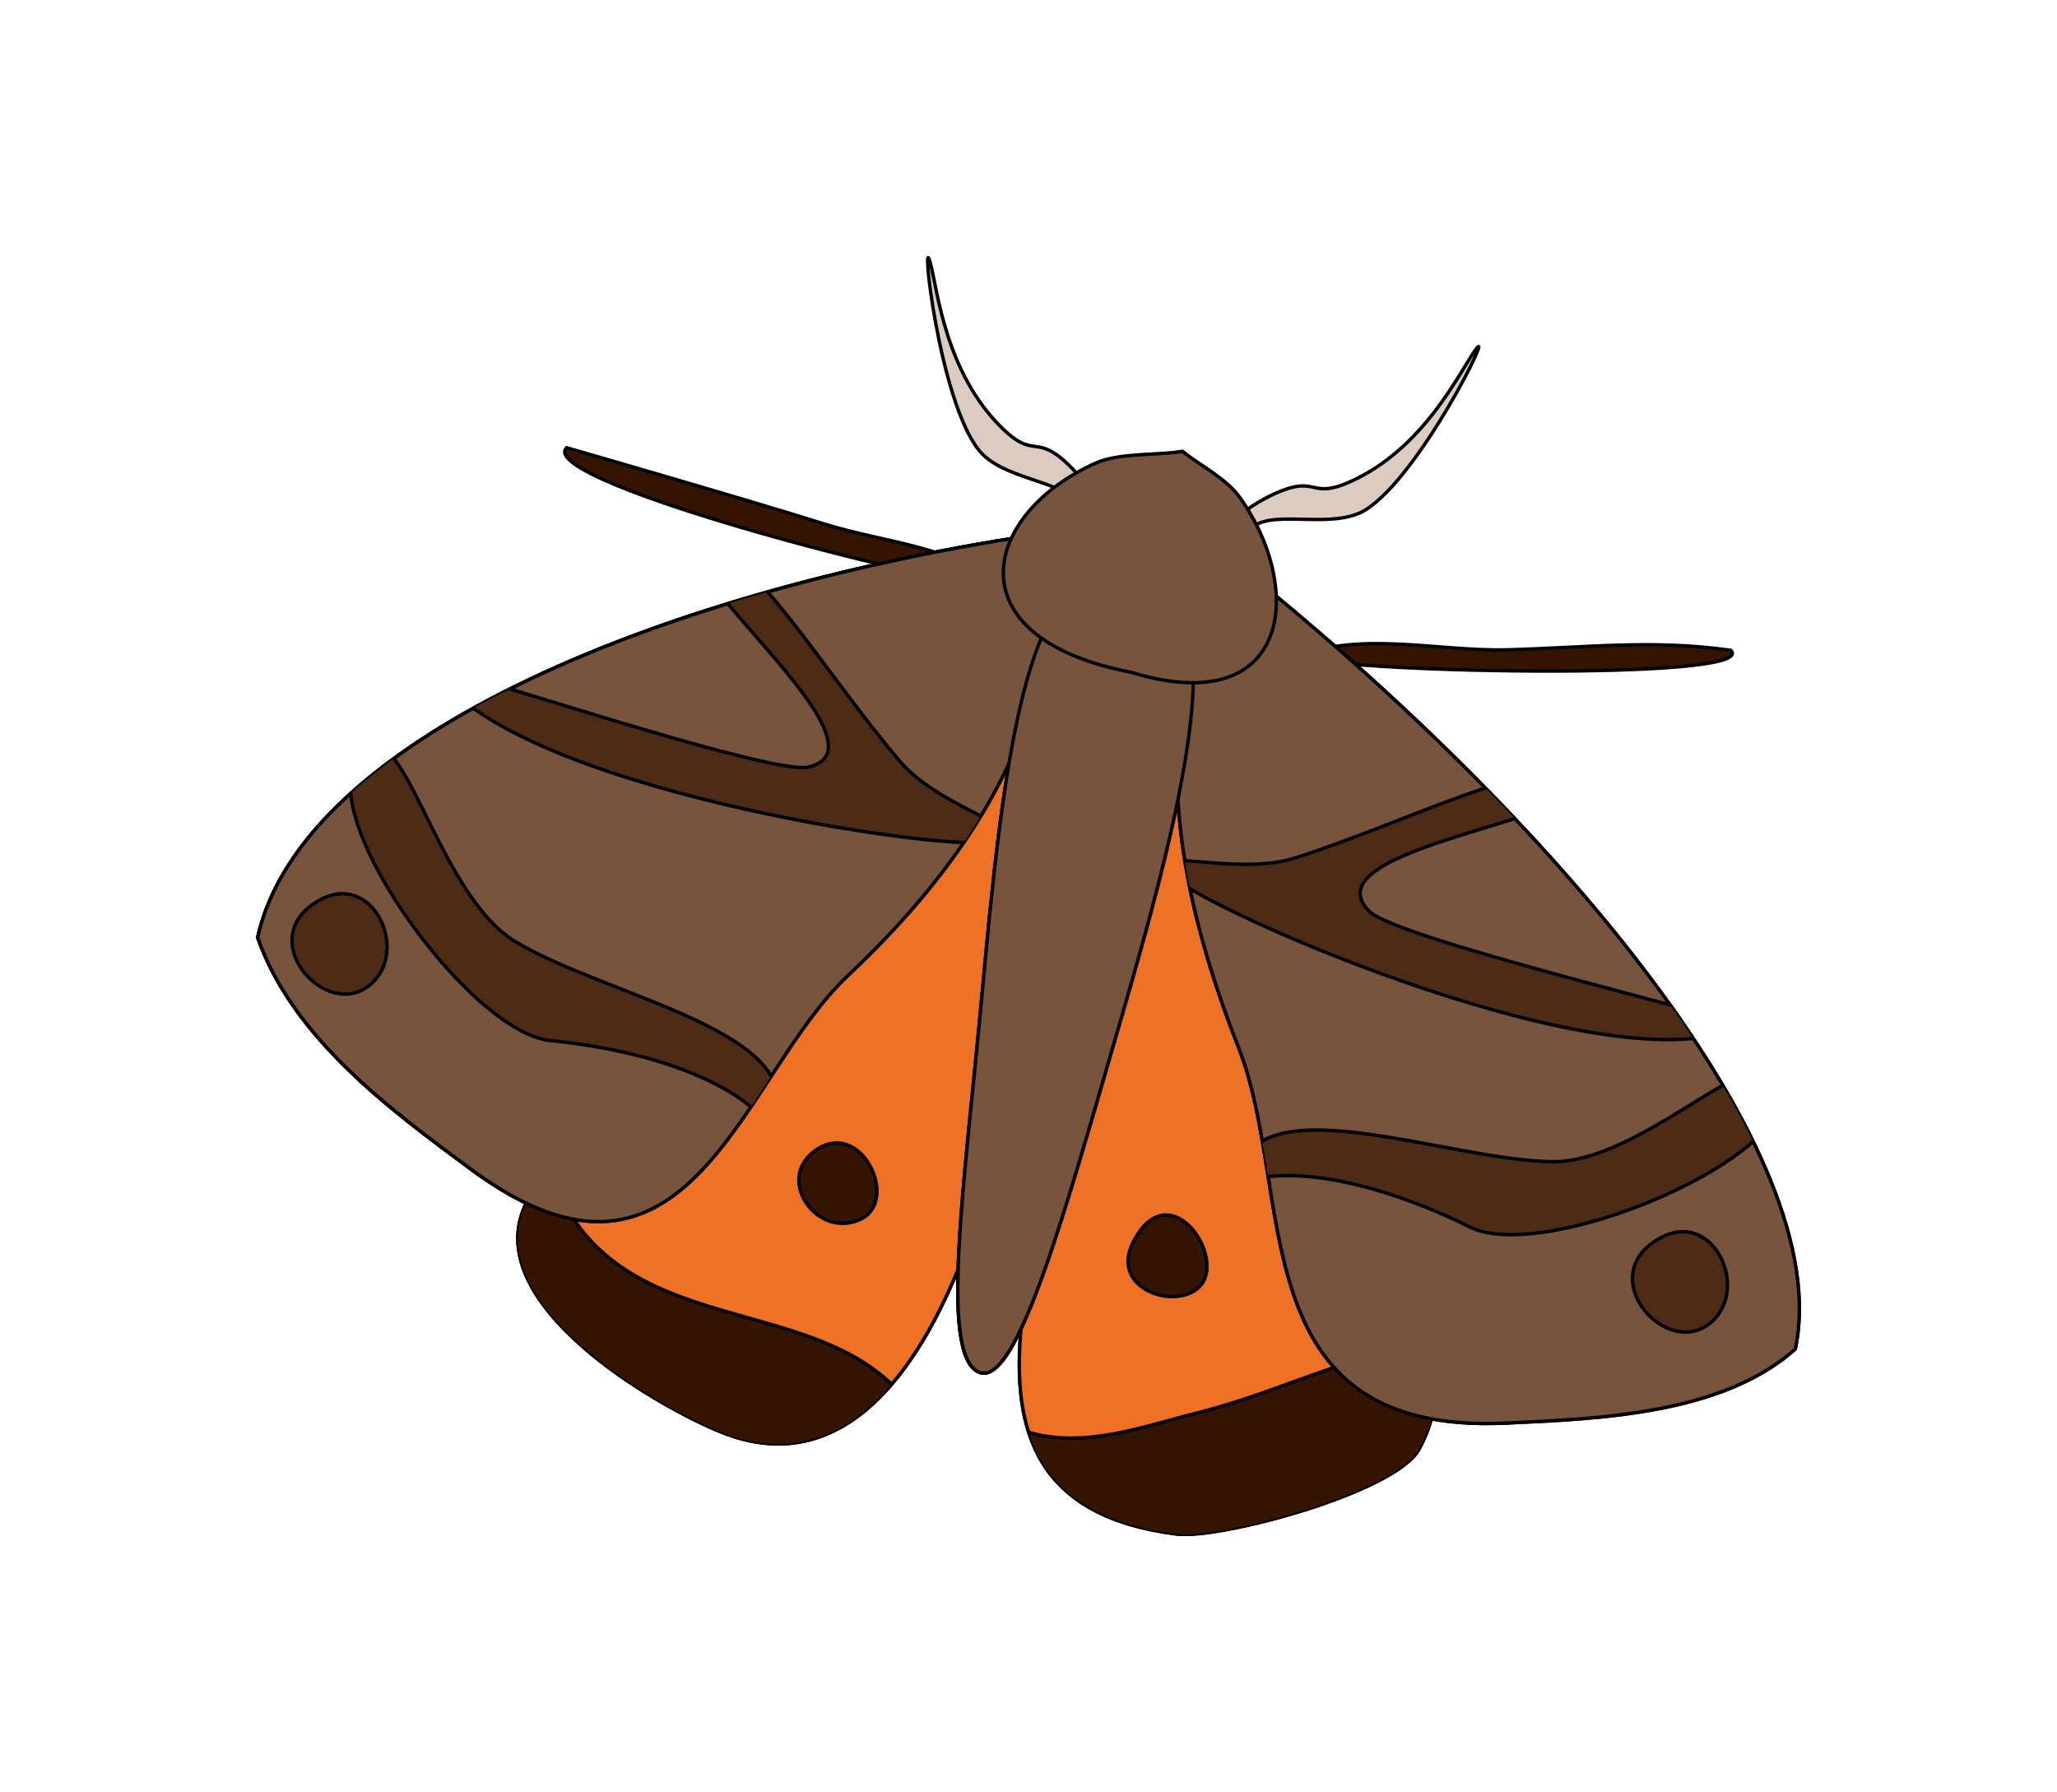 <?xml version="1.0" encoding="UTF-8" standalone="no"?>
<!-- Created with Inkscape (http://www.inkscape.org/) -->

<svg
   xmlns:dc="http://purl.org/dc/elements/1.1/"
   xmlns:cc="http://creativecommons.org/ns#"
   xmlns:rdf="http://www.w3.org/1999/02/22-rdf-syntax-ns#"
   xmlns:svg="http://www.w3.org/2000/svg"
   xmlns="http://www.w3.org/2000/svg"
   xmlns:sodipodi="http://sodipodi.sourceforge.net/DTD/sodipodi-0.dtd"
   xmlns:inkscape="http://www.inkscape.org/namespaces/inkscape"
   width="160.748mm"
   height="140.051mm"
   viewBox="0 0 160.748 140.051"
   version="1.1"
   id="svg3956"
   sodipodi:docname="moth.svg"
   inkscape:version="0.92.4 (5da689c313, 2019-01-14)">
  <defs
     id="defs3950">
    <clipPath
       clipPathUnits="userSpaceOnUse"
       id="clipPath4577">
      <path
         sodipodi:nodetypes="csscc"
         inkscape:connector-curvature="0"
         id="path4579"
         d="m 102.042,97.476 c -4.959,7.755 -7.123,19.117 0.298,37.931 4.46,11.305 0.018,30.278 20.853,29.323 7.51,-0.344 16.937,-0.723 22.642,-5.785 3.228,-15.22 -18.602,-41.333 -43.794,-61.469 z"
         style="fill:#79543d;fill-opacity:1;stroke:#000000;stroke-width:0.265px;stroke-linecap:butt;stroke-linejoin:miter;stroke-opacity:1" />
    </clipPath>
    <clipPath
       clipPathUnits="userSpaceOnUse"
       id="clipPath4706">
      <path
         sodipodi:nodetypes="csscc"
         inkscape:connector-curvature="0"
         id="path4708"
         d="m 87.459,95.167 c 1.009,9.915 -1.797,21.557 -15.683,34.613 -8.344,7.845 -12.334,27.754 -29.441,15.1 C 36.169,140.319 28.407,134.642 25.676,126.775 29.158,110.993 58.113,99.39 87.459,95.167 Z"
         style="fill:#79543d;fill-opacity:1;stroke:#000000;stroke-width:0.265px;stroke-linecap:butt;stroke-linejoin:miter;stroke-opacity:1" />
    </clipPath>
    <clipPath
       clipPathUnits="userSpaceOnUse"
       id="clipPath4710">
      <path
         sodipodi:nodetypes="csscc"
         inkscape:connector-curvature="0"
         id="path4712"
         d="m 87.459,95.167 c 1.009,9.915 -1.797,21.557 -15.683,34.613 -8.344,7.845 -12.334,27.754 -29.441,15.1 C 36.169,140.319 28.407,134.642 25.676,126.775 29.158,110.993 58.113,99.39 87.459,95.167 Z"
         style="fill:#79543d;fill-opacity:1;stroke:#000000;stroke-width:0.265px;stroke-linecap:butt;stroke-linejoin:miter;stroke-opacity:1" />
    </clipPath>
    <clipPath
       clipPathUnits="userSpaceOnUse"
       id="clipPath4714">
      <path
         sodipodi:nodetypes="csscc"
         inkscape:connector-curvature="0"
         id="path4716"
         d="m 102.042,97.476 c -4.959,7.755 -7.123,19.117 0.298,37.931 4.46,11.305 0.018,30.278 20.853,29.323 7.51,-0.344 16.937,-0.723 22.642,-5.785 3.228,-15.22 -18.602,-41.333 -43.794,-61.469 z"
         style="fill:#79543d;fill-opacity:1;stroke:#000000;stroke-width:0.265px;stroke-linecap:butt;stroke-linejoin:miter;stroke-opacity:1" />
    </clipPath>
    <clipPath
       clipPathUnits="userSpaceOnUse"
       id="clipPath4718">
      <path
         sodipodi:nodetypes="csssc"
         inkscape:connector-curvature="0"
         id="path4720"
         d="m 84.992,98.151 c -2.123,2.684 -9.006,11.121 -12.987,16.097 -9.181,11.476 -18.638,19.889 -25.324,33.262 -3.923,7.846 10.327,15.978 15.308,17.954 22.854,9.067 28.566,-53.434 23.004,-67.313 z"
         style="fill:#ef7126;fill-opacity:1;stroke:#000000;stroke-width:0.265px;stroke-linecap:butt;stroke-linejoin:miter;stroke-opacity:1" />
    </clipPath>
    <clipPath
       clipPathUnits="userSpaceOnUse"
       id="clipPath4722">
      <path
         sodipodi:nodetypes="cscsc"
         inkscape:connector-curvature="0"
         id="path4724"
         d="m 94.683,98.562 c -2.782,9.905 -3.079,20.384 -3.969,30.616 -1.577,18.136 -14.975,41.501 6.804,44.223 3.297,0.412 17.014,-3.224 18.899,-6.615 8.124,-14.612 -12.925,-64.837 -21.734,-68.225 z"
         style="fill:#ef7126;fill-opacity:1;stroke:#000000;stroke-width:0.265px;stroke-linecap:butt;stroke-linejoin:miter;stroke-opacity:1" />
    </clipPath>
  </defs>
  <sodipodi:namedview
     id="base"
     pagecolor="#ffffff"
     bordercolor="#666666"
     borderopacity="1.0"
     inkscape:pageopacity="0.0"
     inkscape:pageshadow="2"
     inkscape:zoom="0.7"
     inkscape:cx="49.444124"
     inkscape:cy="39.32026"
     inkscape:document-units="mm"
     inkscape:current-layer="g4575"
     showgrid="false"
     inkscape:window-width="1920"
     inkscape:window-height="1017"
     inkscape:window-x="-8"
     inkscape:window-y="760"
     inkscape:window-maximized="1"
     fit-margin-top="20"
     fit-margin-left="20"
     fit-margin-right="20"
     fit-margin-bottom="20" />
  <g
     id="g4575"
     inkscape:groupmode="layer"
     inkscape:label="Layer 1 copy"
     style="display:inline"
     transform="translate(-5.539,-53.516)">
    <path
       sodipodi:nodetypes="csssc"
       inkscape:connector-curvature="0"
       id="path4563"
       d="m 84.992,98.151 c -2.123,2.684 -9.006,11.121 -12.987,16.097 -9.181,11.476 -18.638,19.889 -25.324,33.262 -3.923,7.846 10.327,15.978 15.308,17.954 22.854,9.067 28.566,-53.434 23.004,-67.313 z"
       style="fill:#ef7126;fill-opacity:1;stroke:#000000;stroke-width:0.265px;stroke-linecap:butt;stroke-linejoin:miter;stroke-opacity:1" />
    <path
       sodipodi:nodetypes="cscsc"
       inkscape:connector-curvature="0"
       id="path4565"
       d="m 94.683,98.562 c -2.782,9.905 -3.079,20.384 -3.969,30.616 -1.577,18.136 -14.975,41.501 6.804,44.223 3.297,0.412 17.014,-3.224 18.899,-6.615 8.124,-14.612 -12.925,-64.837 -21.734,-68.225 z"
       style="fill:#ef7126;fill-opacity:1;stroke:#000000;stroke-width:0.265px;stroke-linecap:butt;stroke-linejoin:miter;stroke-opacity:1" />
    <path
       sodipodi:nodetypes="cscsc"
       inkscape:connector-curvature="0"
       id="path4567"
       d="m 93.171,99.129 c -7.497,-2.944 -9.336,15.243 -10.918,32.412 -1.322,14.348 -3.312,27.825 -0.232,29.198 2.997,1.336 6.814,-12.8 11.09,-27.49 5.046,-17.334 9.736,-35.7 0.06,-34.12 z"
       style="fill:#79543d;fill-opacity:1;stroke:#000000;stroke-width:0.265px;stroke-linecap:butt;stroke-linejoin:miter;stroke-opacity:1" />
    <path
       sodipodi:nodetypes="csscc"
       inkscape:connector-curvature="0"
       id="path4571"
       d="m 87.459,95.167 c 1.009,9.915 -1.797,21.557 -15.683,34.613 -8.344,7.845 -12.334,27.754 -29.441,15.1 C 36.169,140.319 28.407,134.642 25.676,126.775 29.158,110.993 58.113,99.39 87.459,95.167 Z"
       style="fill:#79543d;fill-opacity:1;stroke:#000000;stroke-width:0.265px;stroke-linecap:butt;stroke-linejoin:miter;stroke-opacity:1" />
    <path
       sodipodi:nodetypes="ccc"
       inkscape:connector-curvature="0"
       id="path4573"
       d="m 97.941,88.8 c 8.521,6.564 10.874,21.791 -3.994,17.259 -16.957,-3.264 -8.802,-15.446 3.994,-17.259 z"
       style="fill:#79543d;fill-opacity:1;stroke:#000000;stroke-width:0.265px;stroke-linecap:butt;stroke-linejoin:miter;stroke-opacity:1" />
    <path
       style="fill:#351400;fill-opacity:1;stroke:#000000;stroke-width:0.265px;stroke-linecap:butt;stroke-linejoin:miter;stroke-opacity:1"
       d="M 83.655,99.221 C 79.551,96.066 74.769,95.979 69.847,94.431 63.9,92.56 49.819,88.503 49.819,88.503 47.152,91.232 81.709,100.017 83.655,99.221 Z"
       id="path4831"
       inkscape:connector-curvature="0"
       sodipodi:nodetypes="cssc" />
    <path
       style="display:inline;fill:#351400;fill-opacity:1;stroke:#000000;stroke-width:0.265px;stroke-linecap:butt;stroke-linejoin:miter;stroke-opacity:1"
       d="m 107.147,104.76 c 4.815,-1.902 10.954,-0.33 16.112,-0.462 6.232,-0.159 11.36,-0.83 17.537,0.038 2.422,2.456 -31.997,1.726 -33.648,0.424 z"
       id="path4831-6"
       inkscape:connector-curvature="0"
       sodipodi:nodetypes="cccc" />
    <path
       style="fill:#dccbc0;fill-opacity:1;stroke:#000000;stroke-width:0.265px;stroke-linecap:butt;stroke-linejoin:miter;stroke-opacity:1"
       d="m 89.742,92.803 c 3.223,1.948 0.865,-1.611 -1.062,-3.299 -2.246,-1.968 -2.395,-0.163 -4.8,-2.502 -4.504,-4.379 -5.078,-10.885 -5.649,-12.975 -0.763,-2.797 0.668,10.684 3.786,14.648 1.805,2.295 6.463,2.38 7.725,4.129 z"
       id="path4848"
       inkscape:connector-curvature="0"
       sodipodi:nodetypes="csssac" />
    <path
       style="display:inline;fill:#dccbc0;fill-opacity:1;stroke:#000000;stroke-width:0.265px;stroke-linecap:butt;stroke-linejoin:miter;stroke-opacity:1"
       d="m 103.576,94.601 c -3.695,0.729 -0.261,-1.81 2.127,-2.737 2.784,-1.081 2.306,0.666 5.366,-0.709 5.73,-2.575 8.495,-8.492 9.746,-10.261 1.674,-2.368 -4.282,9.811 -8.567,12.47 -2.481,1.539 -6.887,0.026 -8.671,1.237 z"
       id="path4848-1"
       inkscape:connector-curvature="0"
       sodipodi:nodetypes="csssac" />
  </g>
  <g
     inkscape:label="main"
     inkscape:groupmode="layer"
     id="layer1"
     style="display:none"
     transform="translate(-5.539,-53.516)">
    <path
       style="fill:#ef7126;fill-opacity:1;stroke:#000000;stroke-width:0.265px;stroke-linecap:butt;stroke-linejoin:miter;stroke-opacity:1"
       d="m 84.992,98.151 c -2.123,2.684 -9.006,11.121 -12.987,16.097 -9.181,11.476 -18.638,19.889 -25.324,33.262 -3.923,7.846 10.327,15.978 15.308,17.954 22.854,9.067 28.566,-53.434 23.004,-67.313 z"
       id="path4513"
       inkscape:connector-curvature="0"
       sodipodi:nodetypes="csssc" />
    <path
       style="fill:#ef7126;fill-opacity:1;stroke:#000000;stroke-width:0.265px;stroke-linecap:butt;stroke-linejoin:miter;stroke-opacity:1"
       d="m 94.683,98.562 c -2.782,9.905 -3.079,20.384 -3.969,30.616 -1.577,18.136 -14.975,41.501 6.804,44.223 3.297,0.412 17.014,-3.224 18.899,-6.615 8.124,-14.612 -12.925,-64.837 -21.734,-68.225 z"
       id="path4515"
       inkscape:connector-curvature="0"
       sodipodi:nodetypes="cscsc" />
    <path
       style="fill:#79543d;fill-opacity:1;stroke:#000000;stroke-width:0.265px;stroke-linecap:butt;stroke-linejoin:miter;stroke-opacity:1"
       d="m 93.171,99.129 c -7.497,-2.944 -9.336,15.243 -10.918,32.412 -1.322,14.348 -3.312,27.825 -0.232,29.198 2.997,1.336 6.814,-12.8 11.09,-27.49 5.046,-17.334 9.736,-35.7 0.06,-34.12 z"
       id="path4519"
       inkscape:connector-curvature="0"
       sodipodi:nodetypes="cscsc" />
    <path
       style="fill:#79543d;fill-opacity:1;stroke:#000000;stroke-width:0.265px;stroke-linecap:butt;stroke-linejoin:miter;stroke-opacity:1"
       d="m 87.459,95.167 c 1.009,9.915 -1.797,21.557 -15.683,34.613 -8.344,7.845 -12.334,27.754 -29.441,15.1 C 36.169,140.319 28.407,134.642 25.676,126.775 29.158,110.993 58.113,99.39 87.459,95.167 Z"
       id="path4507-0"
       inkscape:connector-curvature="0"
       sodipodi:nodetypes="csscc" />
    <path
       style="fill:#79543d;fill-opacity:1;stroke:#000000;stroke-width:0.265px;stroke-linecap:butt;stroke-linejoin:miter;stroke-opacity:1"
       d="m 97.941,88.8 c 8.521,6.564 10.874,21.791 -3.994,17.259 -16.957,-3.264 -8.802,-15.446 3.994,-17.259 z"
       id="path4511"
       inkscape:connector-curvature="0"
       sodipodi:nodetypes="ccc" />
    <path
       style="fill:#79543d;fill-opacity:1;stroke:#000000;stroke-width:0.265px;stroke-linecap:butt;stroke-linejoin:miter;stroke-opacity:1"
       d="m 102.042,97.476 c -4.959,7.755 -7.123,19.117 0.298,37.931 4.46,11.305 0.018,30.278 20.853,29.323 7.51,-0.344 16.937,-0.723 22.642,-5.785 3.228,-15.22 -18.602,-41.333 -43.794,-61.469 z"
       id="path4507"
       inkscape:connector-curvature="0"
       sodipodi:nodetypes="csscc" />
  </g>
  <g
     style="display:inline"
     id="g4749"
     inkscape:groupmode="layer"
     inkscape:label="main copy 1"
     transform="translate(-5.539,-53.516)">
    <path
       sodipodi:nodetypes="csssc"
       inkscape:connector-curvature="0"
       id="path4737"
       d="m 84.992,98.151 c -2.123,2.684 -9.006,11.121 -12.987,16.097 -9.181,11.476 -18.638,19.889 -25.324,33.262 -3.923,7.846 10.327,15.978 15.308,17.954 22.854,9.067 28.566,-53.434 23.004,-67.313 z"
       style="fill:#ef7126;fill-opacity:1;stroke:#000000;stroke-width:0.265px;stroke-linecap:butt;stroke-linejoin:miter;stroke-opacity:1" />
    <path
       sodipodi:nodetypes="cscsc"
       inkscape:connector-curvature="0"
       id="path4739"
       d="m 94.683,98.562 c -2.782,9.905 -3.079,20.384 -3.969,30.616 -1.577,18.136 -14.975,41.501 6.804,44.223 3.297,0.412 17.014,-3.224 18.899,-6.615 8.124,-14.612 -12.925,-64.837 -21.734,-68.225 z"
       style="fill:#ef7126;fill-opacity:1;stroke:#000000;stroke-width:0.265px;stroke-linecap:butt;stroke-linejoin:miter;stroke-opacity:1" />
    <path
       sodipodi:nodetypes="cscsc"
       inkscape:connector-curvature="0"
       id="path4741"
       d="m 93.171,99.129 c -7.497,-2.944 -9.336,15.243 -10.918,32.412 -1.322,14.348 -3.312,27.825 -0.232,29.198 2.997,1.336 6.814,-12.8 11.09,-27.49 5.046,-17.334 9.736,-35.7 0.06,-34.12 z"
       style="fill:#79543d;fill-opacity:1;stroke:#000000;stroke-width:0.265px;stroke-linecap:butt;stroke-linejoin:miter;stroke-opacity:1" />
    <path
       sodipodi:nodetypes="csscc"
       inkscape:connector-curvature="0"
       id="path4743"
       d="m 87.459,95.167 c 1.009,9.915 -1.797,21.557 -15.683,34.613 -8.344,7.845 -12.334,27.754 -29.441,15.1 C 36.169,140.319 28.407,134.642 25.676,126.775 29.158,110.993 58.113,99.39 87.459,95.167 Z"
       style="fill:#79543d;fill-opacity:1;stroke:#000000;stroke-width:0.265px;stroke-linecap:butt;stroke-linejoin:miter;stroke-opacity:1" />
    <path
       sodipodi:nodetypes="ccc"
       inkscape:connector-curvature="0"
       id="path4745"
       d="m 97.941,88.8 c 8.521,6.564 10.874,21.791 -3.994,17.259 -16.957,-3.264 -8.802,-15.446 3.994,-17.259 z"
       style="fill:#79543d;fill-opacity:1;stroke:#000000;stroke-width:0.265px;stroke-linecap:butt;stroke-linejoin:miter;stroke-opacity:1" />
    <path
       sodipodi:nodetypes="csscc"
       inkscape:connector-curvature="0"
       id="path4747"
       d="m 102.042,97.476 c -4.959,7.755 -7.123,19.117 0.298,37.931 4.46,11.305 0.018,30.278 20.853,29.323 7.51,-0.344 16.937,-0.723 22.642,-5.785 3.228,-15.22 -18.602,-41.333 -43.794,-61.469 z"
       style="fill:#79543d;fill-opacity:1;stroke:#000000;stroke-width:0.265px;stroke-linecap:butt;stroke-linejoin:miter;stroke-opacity:1" />
  </g>
  <g
     inkscape:groupmode="layer"
     id="layer11"
     inkscape:label="pattern"
     style="display:inline"
     transform="translate(-5.539,-53.516)">
    <path
       style="fill:#351400;fill-opacity:1;stroke:#000000;stroke-width:0.265px;stroke-linecap:butt;stroke-linejoin:miter;stroke-opacity:1"
       d="m 83.344,164.33 c 5.213,3.074 10.524,0.913 15.686,-0.378 11.288,-2.822 20.554,-10.297 26.269,1.134 1.352,2.705 -1.039,7.464 -2.835,9.26 -10.295,10.295 -40.34,7.053 -39.121,-10.016 z"
       id="path4583"
       inkscape:connector-curvature="0"
       clip-path="url(#clipPath4722)" />
    <path
       sodipodi:nodetypes="csscc"
       inkscape:connector-curvature="0"
       id="path4747-5"
       d="m 102.042,97.476 c -4.959,7.755 -7.123,19.117 0.298,37.931 4.46,11.305 0.018,30.278 20.853,29.323 7.51,-0.344 16.937,-0.723 22.642,-5.785 3.228,-15.22 -18.602,-41.333 -43.794,-61.469 z"
       style="display:inline;fill:#79543d;fill-opacity:1;stroke:#000000;stroke-width:0.265px;stroke-linecap:butt;stroke-linejoin:miter;stroke-opacity:1" />
    <path
       style="fill:#4d2b14;fill-opacity:1;stroke:#000000;stroke-width:0.265px;stroke-linecap:butt;stroke-linejoin:miter;stroke-opacity:1"
       d="m 102.243,145.999 c 5.252,-1.876 13.267,0.964 18.143,3.402 6.328,3.164 28.876,-6.843 23.624,-12.095 -1.834,-1.834 -10.6,6.993 -17.009,6.993 -8.339,0 -24.167,-6.563 -24.757,1.701 z"
       id="path4547"
       inkscape:connector-curvature="0"
       clip-path="url(#clipPath4577)" />
    <path
       style="fill:#351400;fill-opacity:1;stroke:#000000;stroke-width:0.265px;stroke-linecap:butt;stroke-linejoin:miter;stroke-opacity:1"
       d="m 47.814,142.219 c 3.175,16.482 19.642,11.704 27.592,19.655 12.401,12.401 -54.036,20.011 -27.592,-19.655 z"
       id="path4581"
       inkscape:connector-curvature="0"
       clip-path="url(#clipPath4718)" />
    <path
       sodipodi:nodetypes="csscc"
       inkscape:connector-curvature="0"
       id="path4743-7"
       d="m 87.459,95.167 c 1.009,9.915 -1.797,21.557 -15.683,34.613 -8.344,7.845 -12.334,27.754 -29.441,15.1 C 36.169,140.319 28.407,134.642 25.676,126.775 29.158,110.993 58.113,99.389 87.459,95.167 Z"
       style="display:inline;fill:#79543d;fill-opacity:1;stroke:#000000;stroke-width:0.265px;stroke-linecap:butt;stroke-linejoin:miter;stroke-opacity:1" />
    <path
       style="fill:#351400;fill-opacity:1;stroke:#000000;stroke-width:0.265px;stroke-linecap:butt;stroke-linejoin:miter;stroke-opacity:1"
       d="m 94.116,150.534 c -2.102,4.028 4.222,5.676 5.526,3.019 1.239,-2.526 -2.871,-8.105 -5.526,-3.019 z"
       id="path4599"
       inkscape:connector-curvature="0"
       sodipodi:nodetypes="sss" />
    <path
       style="fill:#351400;fill-opacity:1;stroke:#000000;stroke-width:0.265px;stroke-linecap:butt;stroke-linejoin:miter;stroke-opacity:1"
       d="m 69.359,143.353 c -3.402,2.268 0.085,7.097 3.471,5.429 3.008,-1.482 0.04,-7.769 -3.471,-5.429 z"
       id="path4601"
       inkscape:connector-curvature="0"
       sodipodi:nodetypes="sss" />
    <path
       style="fill:#4d2b14;fill-opacity:1;stroke:#000000;stroke-width:0.265px;stroke-linecap:butt;stroke-linejoin:miter;stroke-opacity:1"
       d="m 97.14,121.997 c 2.753,2.748 34.556,16.645 44.412,11.717 0.706,-0.353 -26.777,-6.748 -29.005,-8.976 -5.049,-5.049 18.422,-7.277 15.587,-10.112 -2.292,-2.292 -12.834,3.248 -21.45,5.954 -4.806,1.509 -12.235,-1.27 -9.544,1.416 z"
       id="path4603"
       inkscape:connector-curvature="0"
       sodipodi:nodetypes="scssss"
       clip-path="url(#clipPath4714)" />
    <path
       style="fill:#4d2b14;fill-opacity:1;stroke:#000000;stroke-width:0.265px;stroke-linecap:butt;stroke-linejoin:miter;stroke-opacity:1"
       d="m 135.325,150.242 c -5.273,2.821 0.07,9.187 3.561,6.888 3.633,-2.392 0.746,-9.192 -3.561,-6.888 z"
       id="path4605"
       inkscape:connector-curvature="0"
       sodipodi:nodetypes="sss" />
    <path
       style="display:inline;fill:#4d2b14;fill-opacity:1;stroke:#000000;stroke-width:0.265px;stroke-linecap:butt;stroke-linejoin:miter;stroke-opacity:1"
       d="m 83.233,119.299 c -3.79,0.872 -38.126,-4.196 -43.873,-13.598 -0.411,-0.673 26.284,8.467 29.354,7.759 6.957,-1.606 -11.766,-15.934 -7.86,-16.835 3.159,-0.729 9.163,9.556 15.036,16.416 3.276,3.826 11.049,5.406 7.343,6.258 z"
       id="path4603-5"
       inkscape:connector-curvature="0"
       sodipodi:nodetypes="scssss"
       clip-path="url(#clipPath4710)" />
    <path
       style="display:inline;fill:#4d2b14;fill-opacity:1;stroke:#000000;stroke-width:0.265px;stroke-linecap:butt;stroke-linejoin:miter;stroke-opacity:1"
       d="m 65.764,141.569 c -3.46,-4.374 -11.762,-6.213 -17.189,-6.729 -7.043,-0.67 -20.862,-21.105 -13.624,-22.776 2.527,-0.583 5.283,11.547 10.719,14.943 7.072,4.419 23.973,7.241 20.094,14.562 z"
       id="path4547-0"
       inkscape:connector-curvature="0"
       clip-path="url(#clipPath4706)" />
    <path
       style="display:inline;fill:#4d2b14;fill-opacity:1;stroke:#000000;stroke-width:0.265px;stroke-linecap:butt;stroke-linejoin:miter;stroke-opacity:1"
       d="m 30.575,123.829 c -5.273,2.821 0.07,9.187 3.561,6.888 3.633,-2.392 0.746,-9.192 -3.561,-6.888 z"
       id="path4605-8"
       inkscape:connector-curvature="0"
       sodipodi:nodetypes="sss" />
  </g>
  <g
     style="display:inline"
     id="g4656"
     inkscape:groupmode="layer"
     inkscape:label="main copy"
     transform="translate(-5.539,-53.516)">
    <path
       sodipodi:nodetypes="cscsc"
       inkscape:connector-curvature="0"
       id="path4648"
       d="m 93.171,99.129 c -7.497,-2.944 -9.336,15.243 -10.918,32.412 -1.322,14.348 -3.312,27.825 -0.232,29.198 2.997,1.336 6.814,-12.8 11.09,-27.49 5.046,-17.334 9.736,-35.7 0.06,-34.12 z"
       style="fill:#79543d;fill-opacity:1;stroke:#000000;stroke-width:0.265px;stroke-linecap:butt;stroke-linejoin:miter;stroke-opacity:1" />
    <path
       sodipodi:nodetypes="cscsc"
       inkscape:connector-curvature="0"
       id="path4654"
       d="m 97.941,88.8 c 1.409,1.085 3.451,2.14 4.472,3.57 5.158,7.221 3.944,17.471 -8.467,13.689 -14.089,-2.712 -11.644,-12.383 -2.802,-16.345 1.799,-0.806 4.632,-0.608 6.796,-0.914 z"
       style="fill:#79543d;fill-opacity:1;stroke:#000000;stroke-width:0.265px;stroke-linecap:butt;stroke-linejoin:miter;stroke-opacity:1" />
  </g>
</svg>

